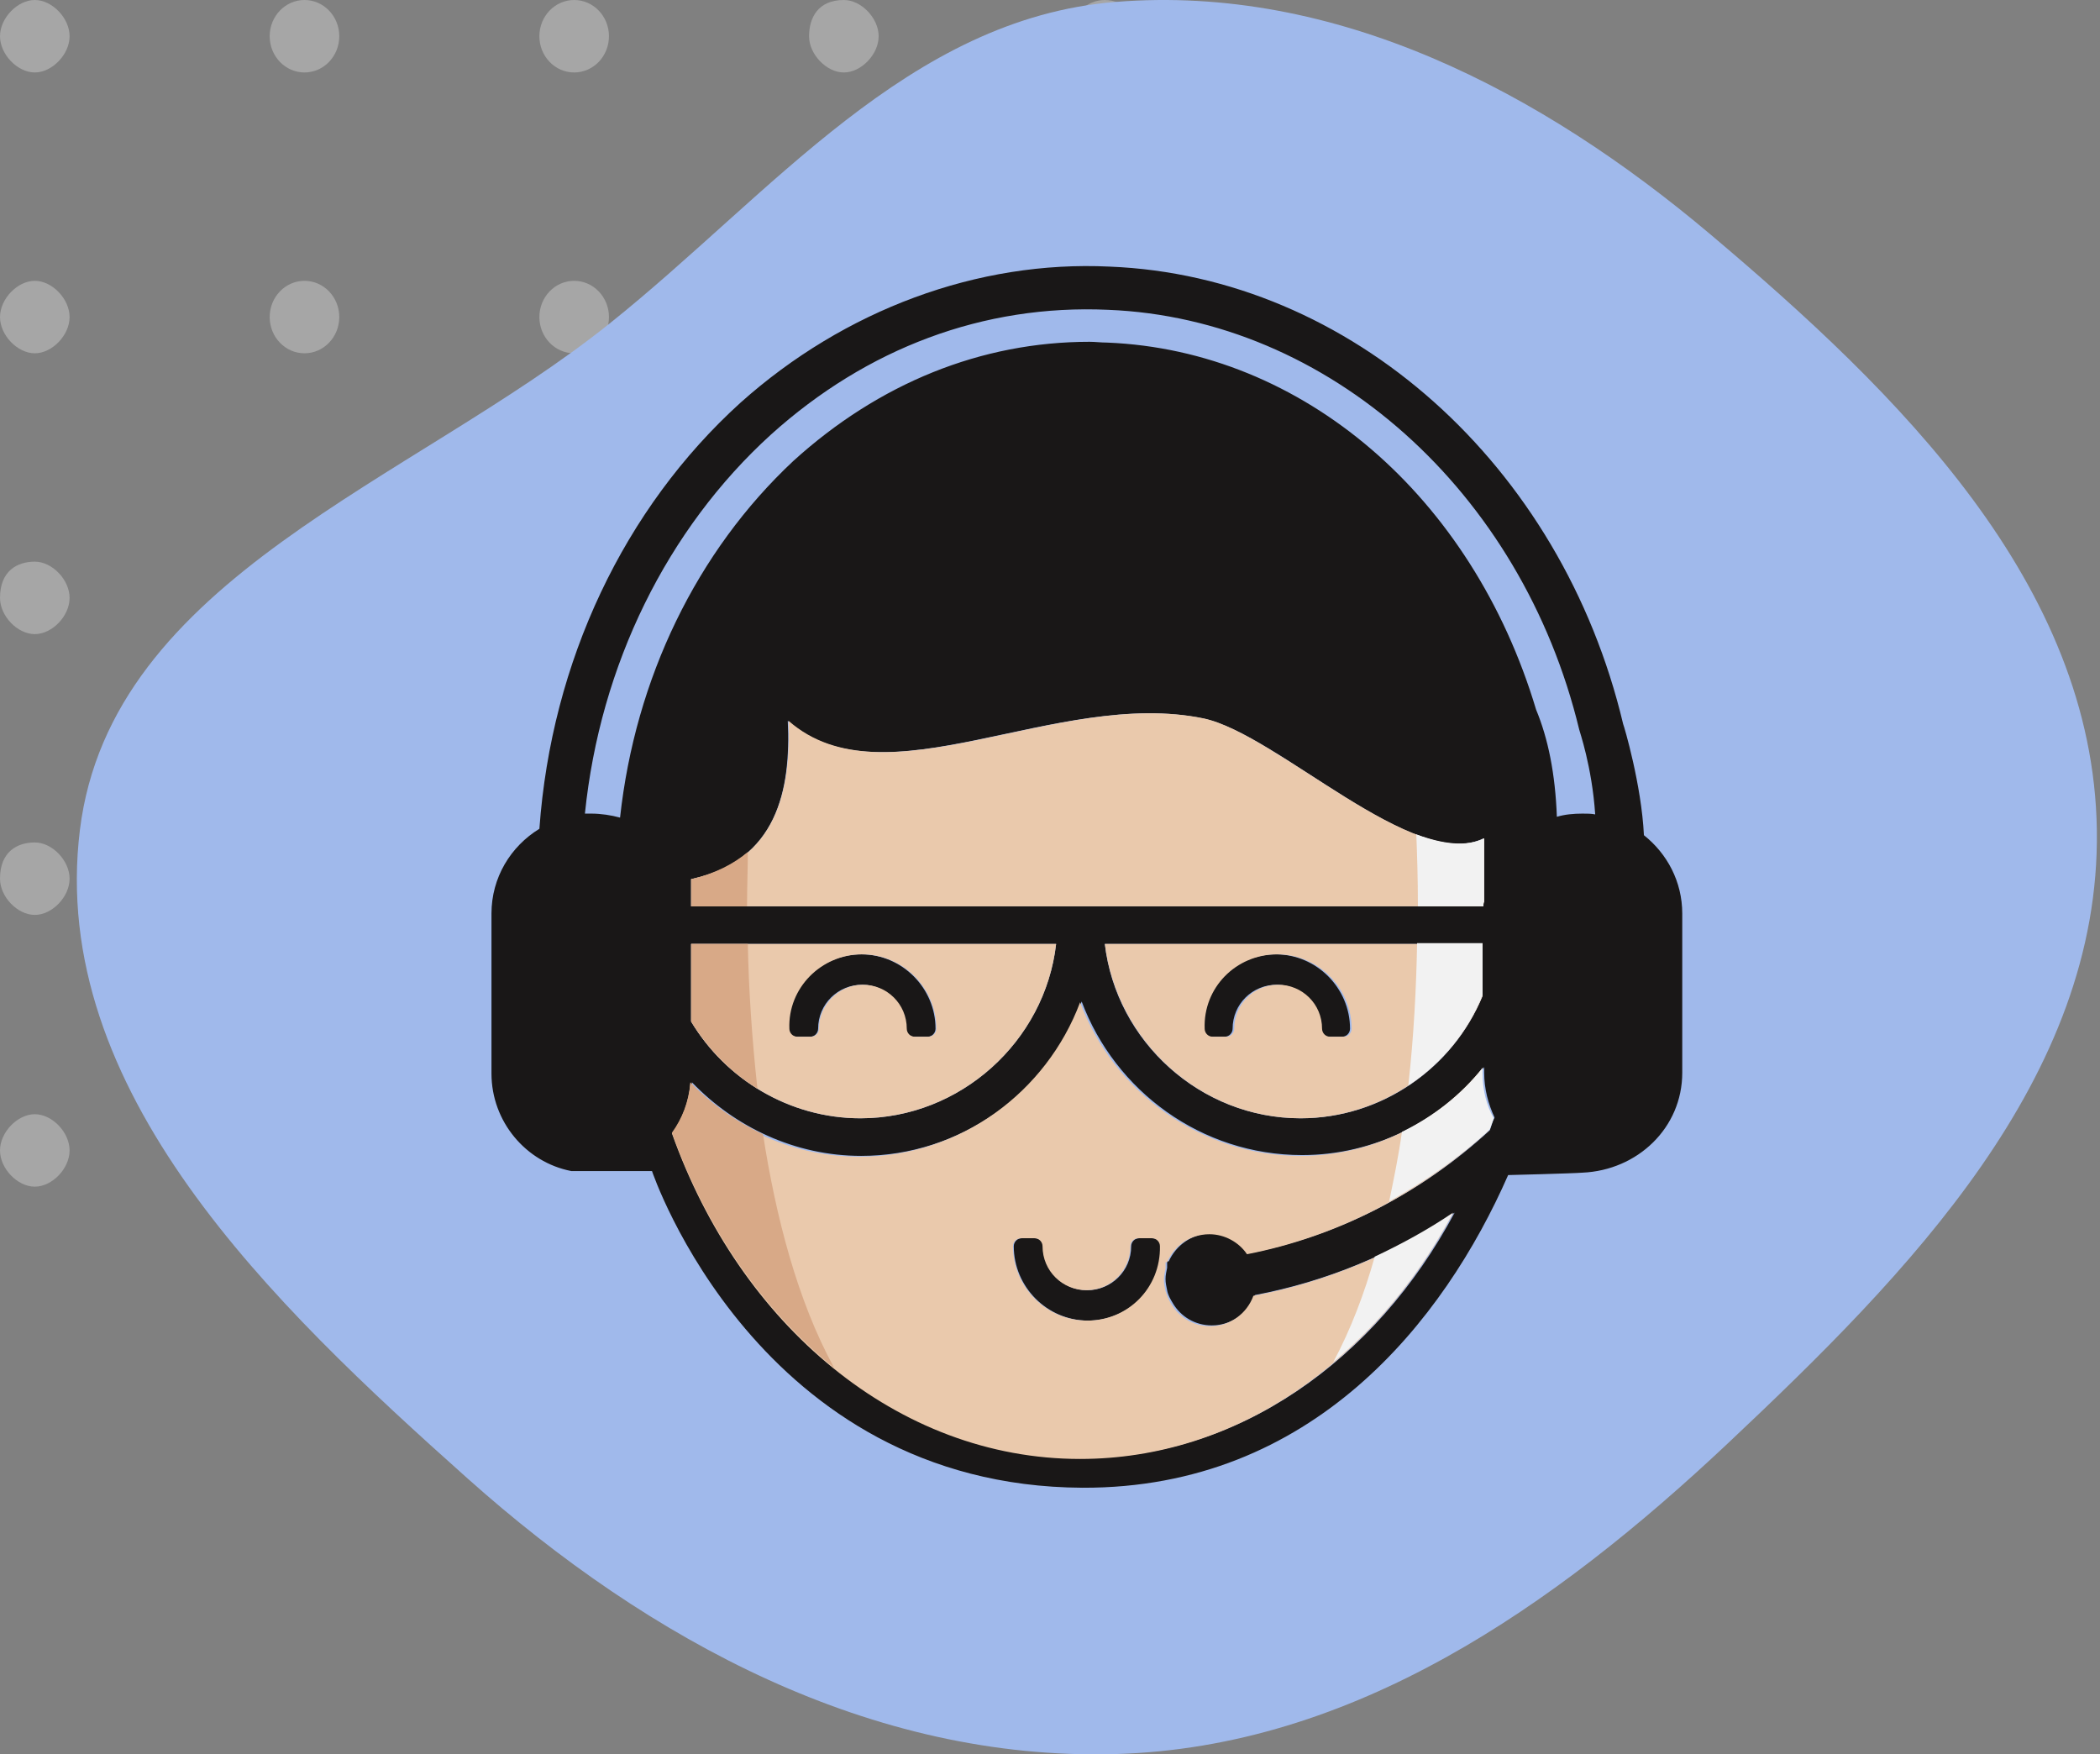 <svg width="164" height="137" viewBox="0 0 164 137" fill="none" xmlns="http://www.w3.org/2000/svg">
<rect x="0" y="0" width="164" height="137" fill="#808080" stroke="none"/>
<g clip-path="url(#clip0)">
<path d="M86.283 92.669C87.784 92.669 89.001 91.402 89.001 89.839C89.001 88.277 87.784 87.01 86.283 87.01C84.782 87.01 83.565 88.277 83.565 89.839C83.565 91.402 84.782 92.669 86.283 92.669Z" fill="white" fill-opacity="0.3"/>
<path d="M65.901 87.01C64.542 87.01 63.184 88.425 63.184 89.839C63.184 91.254 64.542 92.669 65.901 92.669C67.26 92.669 68.619 91.254 68.619 89.839C68.619 88.425 67.26 87.01 65.901 87.01Z" fill="white" fill-opacity="0.3"/>
<path d="M44.839 92.669C46.34 92.669 47.557 91.402 47.557 89.839C47.557 88.277 46.34 87.01 44.839 87.01C43.338 87.01 42.122 88.277 42.122 89.839C42.122 91.402 43.338 92.669 44.839 92.669Z" fill="white" fill-opacity="0.3"/>
<path d="M23.779 92.669C25.279 92.669 26.496 91.402 26.496 89.839C26.496 88.277 25.279 87.01 23.779 87.01C22.278 87.01 21.061 88.277 21.061 89.839C21.061 91.402 22.278 92.669 23.779 92.669Z" fill="white" fill-opacity="0.3"/>
<path d="M2.718 92.669C4.076 92.669 5.435 91.254 5.435 89.839C5.435 88.425 4.076 87.01 2.718 87.01C1.359 87.01 0 88.425 0 89.839C0 91.254 1.359 92.669 2.718 92.669Z" fill="white" fill-opacity="0.3"/>
<path d="M86.283 71.447C87.784 71.447 89.001 70.18 89.001 68.617C89.001 67.055 87.784 65.788 86.283 65.788C84.782 65.788 83.565 67.055 83.565 68.617C83.565 70.18 84.782 71.447 86.283 71.447Z" fill="white" fill-opacity="0.3"/>
<path d="M65.901 65.788C64.542 65.788 63.184 67.202 63.184 68.617C63.184 70.032 64.542 71.447 65.901 71.447C67.26 71.447 68.619 70.032 68.619 68.617C68.619 66.495 67.26 65.788 65.901 65.788Z" fill="white" fill-opacity="0.3"/>
<path d="M44.839 71.447C46.34 71.447 47.557 70.18 47.557 68.617C47.557 67.055 46.34 65.788 44.839 65.788C43.338 65.788 42.122 67.055 42.122 68.617C42.122 70.18 43.338 71.447 44.839 71.447Z" fill="white" fill-opacity="0.3"/>
<path d="M23.779 71.447C25.279 71.447 26.496 70.18 26.496 68.617C26.496 67.055 25.279 65.788 23.779 65.788C22.278 65.788 21.061 67.055 21.061 68.617C21.061 70.18 22.278 71.447 23.779 71.447Z" fill="white" fill-opacity="0.3"/>
<path d="M2.718 71.447C4.076 71.447 5.435 70.032 5.435 68.617C5.435 67.202 4.076 65.788 2.718 65.788C1.359 65.788 0 66.495 0 68.617C0 70.032 1.359 71.447 2.718 71.447Z" fill="white" fill-opacity="0.3"/>
<path d="M86.283 49.52C87.642 49.52 89.001 48.105 89.001 46.69C89.001 45.275 87.642 43.86 86.283 43.86C84.924 43.86 83.565 45.275 83.565 46.69C83.565 48.105 84.924 49.52 86.283 49.52Z" fill="white" fill-opacity="0.3"/>
<path d="M65.901 43.86C64.542 43.86 63.184 45.275 63.184 46.69C63.184 48.105 63.863 49.52 65.901 49.52C67.26 49.52 68.619 48.105 68.619 46.69C68.619 44.568 67.26 43.86 65.901 43.86Z" fill="white" fill-opacity="0.3"/>
<path d="M44.839 43.86C43.48 43.86 42.122 45.275 42.122 46.69C42.122 48.105 42.801 49.52 44.839 49.52C46.198 49.52 47.557 48.105 47.557 46.69C47.557 44.568 46.198 43.86 44.839 43.86Z" fill="white" fill-opacity="0.3"/>
<path d="M23.779 43.86C22.42 43.86 21.061 45.275 21.061 46.69C21.061 48.105 22.42 49.52 23.779 49.52C25.137 49.52 26.496 48.105 26.496 46.69C26.496 44.568 25.137 43.86 23.779 43.86Z" fill="white" fill-opacity="0.3"/>
<path d="M2.718 49.52C4.076 49.52 5.435 48.105 5.435 46.69C5.435 45.275 4.076 43.86 2.718 43.86C1.359 43.86 0 44.568 0 46.69C0 48.105 1.359 49.52 2.718 49.52Z" fill="white" fill-opacity="0.3"/>
<path d="M86.283 27.589C87.784 27.589 89.001 26.323 89.001 24.76C89.001 23.197 87.784 21.93 86.283 21.93C84.782 21.93 83.565 23.197 83.565 24.76C83.565 26.323 84.782 27.589 86.283 27.589Z" fill="white" fill-opacity="0.3"/>
<path d="M65.901 21.93C64.542 21.93 63.184 23.345 63.184 24.76C63.184 26.175 64.542 27.589 65.901 27.589C67.26 27.589 68.619 26.175 68.619 24.76C68.619 23.345 67.26 21.93 65.901 21.93Z" fill="white" fill-opacity="0.3"/>
<path d="M44.839 27.589C46.34 27.589 47.557 26.323 47.557 24.76C47.557 23.197 46.34 21.93 44.839 21.93C43.338 21.93 42.122 23.197 42.122 24.76C42.122 26.323 43.338 27.589 44.839 27.589Z" fill="white" fill-opacity="0.3"/>
<path d="M23.779 27.589C25.279 27.589 26.496 26.323 26.496 24.76C26.496 23.197 25.279 21.93 23.779 21.93C22.278 21.93 21.061 23.197 21.061 24.76C21.061 26.323 22.278 27.589 23.779 27.589Z" fill="white" fill-opacity="0.3"/>
<path d="M2.718 27.589C4.076 27.589 5.435 26.175 5.435 24.76C5.435 23.345 4.076 21.93 2.718 21.93C1.359 21.93 0 23.345 0 24.76C0 26.175 1.359 27.589 2.718 27.589Z" fill="white" fill-opacity="0.3"/>
<path d="M86.283 5.659C87.784 5.659 89.001 4.392 89.001 2.83C89.001 1.267 87.784 0 86.283 0C84.782 0 83.565 1.267 83.565 2.83C83.565 4.392 84.782 5.659 86.283 5.659Z" fill="white" fill-opacity="0.3"/>
<path d="M65.901 0C63.863 0 63.184 1.415 63.184 2.83C63.184 4.244 64.542 5.659 65.901 5.659C67.26 5.659 68.619 4.244 68.619 2.83C68.619 1.415 67.26 0 65.901 0Z" fill="white" fill-opacity="0.3"/>
<path d="M44.839 5.659C46.34 5.659 47.557 4.392 47.557 2.83C47.557 1.267 46.34 0 44.839 0C43.338 0 42.122 1.267 42.122 2.83C42.122 4.392 43.338 5.659 44.839 5.659Z" fill="white" fill-opacity="0.3"/>
<path d="M23.779 5.659C25.279 5.659 26.496 4.392 26.496 2.83C26.496 1.267 25.279 0 23.779 0C22.278 0 21.061 1.267 21.061 2.83C21.061 4.392 22.278 5.659 23.779 5.659Z" fill="white" fill-opacity="0.3"/>
<path d="M2.718 5.659C4.076 5.659 5.435 4.244 5.435 2.83C5.435 1.415 4.076 0 2.718 0C1.359 0 0 1.415 0 2.83C0 4.244 1.359 5.659 2.718 5.659Z" fill="white" fill-opacity="0.3"/>
</g>
<path fill-rule="evenodd" clip-rule="evenodd" d="M87.103 0.152C104.33 -1.245 120.354 7.149 133.571 18.3C148.253 30.687 163.475 45.601 163.754 64.822C164.034 84.194 149.035 99.442 134.937 112.713C121.4 125.457 105.678 136.46 87.103 136.978C68.067 137.51 50.739 128.148 36.522 115.462C21.272 101.854 3.746 85.122 6.239 64.822C8.657 45.128 32.113 37.655 47.598 25.271C60.269 15.138 70.939 1.463 87.103 0.152Z" fill="#A0B9EB"/>
<path d="M90.024 96.696H88.964C88.59 96.696 88.34 97.008 88.34 97.321C88.34 99.257 86.781 100.755 84.91 100.755C82.977 100.755 81.48 99.194 81.48 97.321C81.48 96.946 81.168 96.696 80.856 96.696H79.796C79.421 96.696 79.172 97.008 79.172 97.321C79.172 100.506 81.791 103.128 84.972 103.128C88.153 103.128 90.773 100.506 90.773 97.321C90.648 97.008 90.399 96.696 90.024 96.696ZM94.577 80.959H95.638C96.012 80.959 96.261 80.647 96.261 80.335C96.261 78.398 97.821 76.9 99.692 76.9C101.625 76.9 103.122 78.461 103.122 80.335C103.122 80.709 103.434 80.959 103.746 80.959H104.806C105.18 80.959 105.43 80.647 105.43 80.335C105.43 77.15 102.81 74.527 99.629 74.527C96.448 74.527 93.829 77.15 93.829 80.335C93.954 80.647 94.203 80.959 94.577 80.959ZM62.207 80.959H63.267C63.642 80.959 63.891 80.647 63.891 80.335C63.891 78.398 65.451 76.9 67.322 76.9C69.193 76.9 70.752 78.461 70.752 80.335C70.752 80.709 71.064 80.959 71.376 80.959H72.436C72.81 80.959 73.06 80.647 73.06 80.335C73.06 77.15 70.44 74.527 67.259 74.527C64.078 74.527 61.459 77.15 61.459 80.335C61.521 80.647 61.833 80.959 62.207 80.959ZM128.382 65.222C128.195 61.287 126.823 56.666 126.76 56.541C121.958 36.308 105.492 21.57 86.656 20.82C76.365 20.321 65.95 24.193 57.841 31.437C48.735 39.68 43.06 51.67 42.124 64.722C39.879 66.096 38.382 68.532 38.382 71.342V83.832C38.382 87.579 41.064 90.763 44.619 91.45H50.918C50.918 91.45 59.151 116.055 84.536 116.18C102.498 116.243 112.789 103.128 117.779 91.763C117.779 91.763 122.831 91.638 123.58 91.575C127.883 91.388 131.376 88.078 131.376 83.769V71.342C131.376 68.844 130.191 66.658 128.382 65.222ZM116.345 88.266C111.043 93.136 104.557 96.509 97.509 97.883C96.885 96.946 95.762 96.322 94.577 96.322C93.081 96.322 91.833 97.258 91.272 98.507C91.209 98.507 91.147 98.507 91.147 98.507V99.007C91.085 99.319 91.022 99.569 91.022 99.881C91.022 100.193 91.085 100.443 91.147 100.755C91.209 101.13 91.397 101.442 91.584 101.755C92.207 102.816 93.33 103.503 94.64 103.503C96.199 103.503 97.509 102.504 98.008 101.13C103.621 100.068 108.86 97.883 113.6 94.698C107.426 106.251 96.698 113.87 84.473 113.87C70.191 113.87 57.904 103.378 52.602 88.453C53.413 87.329 53.912 86.017 54.037 84.581C54.037 84.581 54.037 84.581 54.037 84.519C57.405 88.016 62.083 90.264 67.259 90.264C75.055 90.264 81.854 85.268 84.473 78.211C87.093 85.206 93.829 90.201 101.688 90.201C107.363 90.201 112.54 87.516 115.908 83.332V83.769C115.908 85.018 116.22 86.205 116.719 87.266C116.532 87.641 116.469 87.953 116.345 88.266ZM61.521 56.291C69.006 62.911 82.478 53.731 93.954 56.104C99.754 57.291 110.419 68.157 115.846 65.472V70.405C115.846 70.53 115.846 70.655 115.783 70.78H83.226H53.974V68.656C60.71 67.22 61.771 61.662 61.521 56.291ZM115.783 73.715V77.774C113.476 83.394 107.925 87.329 101.563 87.329C93.767 87.329 87.155 81.334 86.282 73.715H115.783ZM82.478 73.715C81.604 81.334 74.993 87.329 67.197 87.329C61.646 87.329 56.656 84.269 53.974 79.772V73.715H82.478ZM123.58 63.536C122.893 63.536 122.207 63.598 121.584 63.785C121.459 60.413 120.898 57.665 119.962 55.417C114.972 38.743 101.75 27.378 86.469 26.753C85.97 26.753 85.534 26.691 85.097 26.691C76.615 26.691 68.631 29.938 61.958 35.995C54.411 43.052 49.608 52.982 48.423 63.848C47.737 63.66 46.927 63.536 46.178 63.536C45.991 63.536 45.866 63.536 45.679 63.536C46.864 51.92 52.103 41.304 60.211 33.935C67.696 27.19 76.802 23.756 86.532 24.193C103.746 24.88 118.839 38.369 123.33 56.978C123.33 57.041 124.328 59.851 124.577 63.598C124.266 63.536 123.954 63.536 123.58 63.536Z" fill="#191717"/>
<path d="M115.783 83.394C112.415 87.578 107.239 90.264 101.563 90.264C93.767 90.264 86.968 85.268 84.349 78.273C81.729 85.268 74.993 90.326 67.135 90.326C61.958 90.326 57.218 88.14 53.912 84.581C53.912 84.581 53.912 84.581 53.912 84.643C53.787 86.08 53.288 87.391 52.477 88.515C57.779 103.44 70.066 113.932 84.349 113.932C96.573 113.932 107.301 106.313 113.476 94.76C108.798 97.945 103.496 100.131 97.883 101.192C97.384 102.566 96.074 103.565 94.515 103.565C93.205 103.565 92.083 102.878 91.459 101.817C91.272 101.505 91.147 101.192 91.022 100.818C90.96 100.505 90.898 100.256 90.898 99.943C90.898 99.631 90.96 99.381 91.022 99.069V98.569C91.085 98.569 91.147 98.569 91.147 98.569C91.708 97.258 92.956 96.384 94.453 96.384C95.638 96.384 96.76 97.008 97.384 97.945C104.432 96.571 110.918 93.199 116.22 88.328C116.345 88.016 116.407 87.766 116.532 87.454C115.97 86.392 115.721 85.205 115.721 83.956V83.394H115.783ZM84.91 103.128C81.729 103.128 79.11 100.505 79.11 97.32C79.11 96.946 79.421 96.696 79.733 96.696H80.794C81.168 96.696 81.417 97.008 81.417 97.32C81.417 99.256 82.977 100.755 84.848 100.755C86.781 100.755 88.278 99.194 88.278 97.32C88.278 96.946 88.59 96.696 88.902 96.696H89.962C90.336 96.696 90.586 97.008 90.586 97.32C90.648 100.568 88.091 103.128 84.91 103.128Z" fill="#EAC9AC"/>
<path d="M53.975 79.772C56.657 84.268 61.646 87.328 67.197 87.328C74.993 87.328 81.605 81.333 82.478 73.714H53.975V79.772ZM67.322 74.526C70.503 74.526 73.122 77.149 73.122 80.334C73.122 80.709 72.81 80.959 72.499 80.959H71.438C71.064 80.959 70.815 80.646 70.815 80.334C70.815 78.398 69.255 76.899 67.384 76.899C65.513 76.899 63.954 78.46 63.954 80.334C63.954 80.709 63.642 80.959 63.33 80.959H62.27C61.896 80.959 61.646 80.646 61.646 80.334C61.521 77.149 64.141 74.526 67.322 74.526Z" fill="#EAC9AC"/>
<path d="M101.563 87.328C107.925 87.328 113.476 83.332 115.783 77.774V73.714H86.282C87.218 81.333 93.767 87.328 101.563 87.328ZM99.754 74.526C102.935 74.526 105.555 77.149 105.555 80.334C105.555 80.709 105.243 80.959 104.931 80.959H103.871C103.496 80.959 103.247 80.646 103.247 80.334C103.247 78.398 101.688 76.899 99.817 76.899C97.883 76.899 96.386 78.46 96.386 80.334C96.386 80.709 96.074 80.959 95.763 80.959H94.702C94.328 80.959 94.079 80.646 94.079 80.334C93.954 77.149 96.511 74.526 99.754 74.526Z" fill="#EAC9AC"/>
<path d="M53.975 68.656V70.779H83.226H115.846C115.846 70.654 115.846 70.529 115.908 70.404V65.471C110.482 68.156 99.754 57.353 94.016 56.104C82.54 53.731 69.131 62.911 61.584 56.291C61.771 61.662 60.711 67.22 53.975 68.656Z" fill="#EAC9AC"/>
<path d="M58.403 66.533C57.28 67.469 55.846 68.219 53.975 68.656V70.779H58.34C58.34 69.218 58.403 67.782 58.403 66.533Z" fill="#D8A987"/>
<path d="M59.588 88.577C57.467 87.578 55.534 86.204 53.912 84.518C53.912 84.518 53.912 84.518 53.912 84.581C53.787 86.017 53.288 87.328 52.477 88.452C55.16 95.946 59.588 102.316 65.139 106.812C62.27 101.567 60.586 95.01 59.588 88.577Z" fill="#D8A987"/>
<path d="M59.151 85.018C58.715 81.021 58.465 77.149 58.403 73.714H53.975V79.772C55.284 81.895 57.031 83.706 59.151 85.018Z" fill="#D8A987"/>
<path d="M115.784 83.831V83.394C114.1 85.517 111.917 87.203 109.484 88.39C109.235 90.201 108.861 92.012 108.486 93.823C111.293 92.262 113.975 90.388 116.345 88.203C116.47 87.89 116.532 87.641 116.657 87.328C116.095 86.329 115.784 85.143 115.784 83.831Z" fill="#F2F2F2"/>
<path d="M115.783 77.711V73.652H110.669C110.607 77.024 110.42 80.834 109.983 84.768C112.54 83.082 114.598 80.646 115.783 77.711Z" fill="#F2F2F2"/>
<path d="M104.12 106.375C107.862 103.253 111.043 99.256 113.476 94.697C111.542 96.009 109.484 97.133 107.363 98.132C106.553 101.005 105.492 103.815 104.12 106.375Z" fill="#F2F2F2"/>
<path d="M115.846 70.78C115.846 70.655 115.846 70.53 115.908 70.405V65.471C114.473 66.158 112.665 65.909 110.606 65.159C110.669 66.658 110.731 68.594 110.731 70.78H115.846Z" fill="#F2F2F2"/>
<defs>
<clipPath id="clip0">
<rect width="89" height="92.67" fill="white"/>
</clipPath>
</defs>
</svg>
